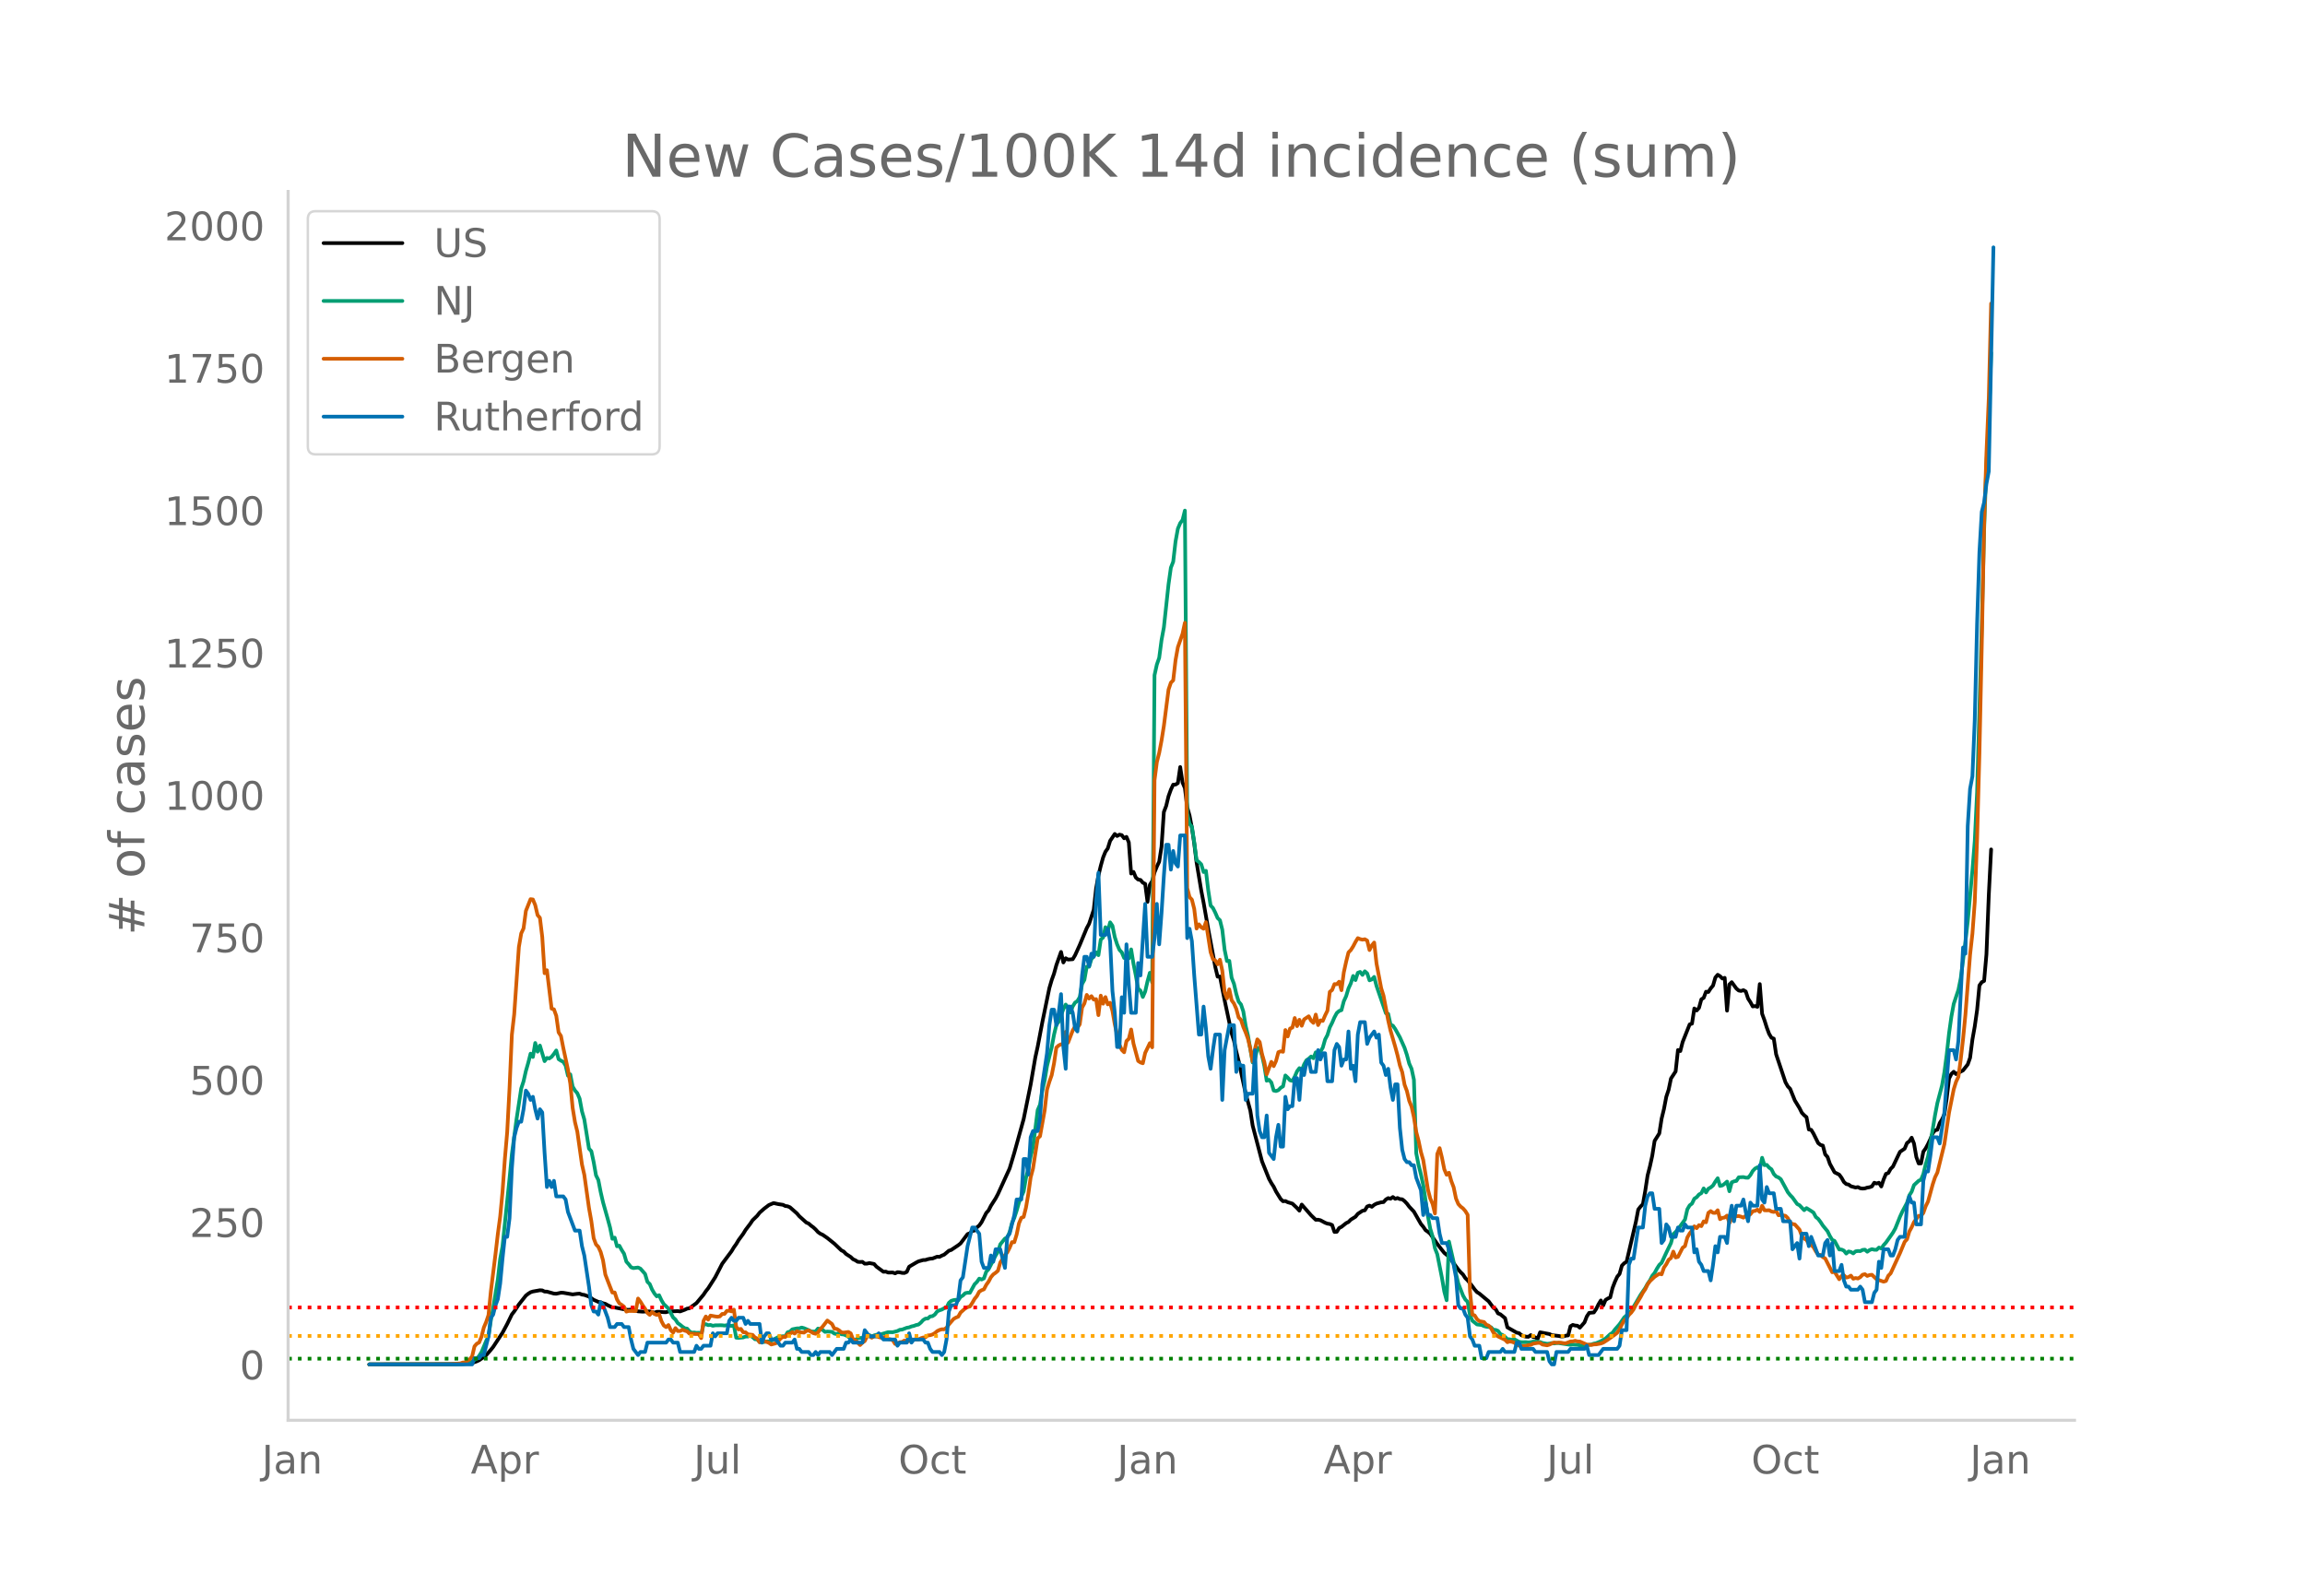 <svg height="864" viewBox="0 0 936 648" width="1248" xmlns="http://www.w3.org/2000/svg" xmlns:xlink="http://www.w3.org/1999/xlink"><defs><style>*{stroke-linecap:butt;stroke-linejoin:round}</style></defs><g id="figure_1"><path d="M0 648h936V0H0z" style="fill:#fff" id="patch_1"/><g id="axes_1"><path d="M117 576.72h725.4V77.76H117z" style="fill:none" id="patch_2"/><path clip-path="url(#p3b7520107a)" d="m149.973 554.04 35.107-.085 4.745-.225 1.897-.267 1.898-.67.949-.451 1.898-1.315.948-.716 1.898-2.183.95-1.182 3.794-5.77 1.898-3.534 1.898-3.895.949-1.203 1.897-2.846 2.847-3.596.949-.75.949-.608.949-.303 2.846-.506.949.057.949.472.949.02 2.846.798.95.065 1.897-.42.949.03 3.795.658 1.898-.25.949-.056.949.383.948.127 1.898.678 1.898 1.313 1.898.845.948.166.95.381.948.24.949.544 1.898.912.949.01 4.744.941.949.02.949-.104 2.846.723 1.898.137 1.898-.119.948.013 1.898.507.949-.346.949-.017 1.898.163.948.006.95-.29 3.795-.145.949.125 1.897-.688.95-.454.948-.15 2.846-2.08 2.847-3.408.949-1.412.949-1.195 2.846-4.458 1.898-3.651.949-1.855 3.795-5.09.95-1.583.948-1.319.949-1.6 1.898-2.587.948-1.555 1.898-2.507.949-1.418 1.898-1.847.949-1.234 1.897-1.675 1.898-1.437 1.898-.8 1.897.42 1.898.286.949.475.949.13.949.395 2.846 2.51.95 1.128 2.846 2.565.949.404.948.846.95.688.948.88.949 1.05.949.677.949.429 1.897 1.312 2.847 2.29 2.847 2.713.948.477.95.998 1.897 1.227.949.91.949.432.949.614.948.073.95-.058.948.745.949-.026.949-.216 1.898.36.948 1.073 2.847 2.098.949-.07.949.388 1.897-.022.95.34.948-.48.949.076.949.226.949.031.948-.448.95-2.098 2.846-1.678.949-.494 1.897-.532.95-.033.948-.316.949-.197.949-.078 1.898-.75.948.09.95-.525.948-.386 1.898-1.596.949-.308 2.846-1.91.95-.753 2.846-3.778.949-.351.948-.903.95-.214.948-1.25.949-.79.949-1.32 1.898-3.754.948-1.052.95-1.876 1.897-2.961.949-1.784 4.744-10.397 1.898-6.346 3.795-13.697 2.847-14.046 1.898-11.024.948-4.298 1.898-9.99 2.847-13.838.949-3.242.948-2.634.95-3.465 1.897-5.342.949 4.274.949-1.716.949.538 1.897-.143.95-1.593 1.897-4.166 2.846-6.863.95-1.755 1.897-5.706.949-8.613.949-5.262.948-3.954.95-3.39.948-2.34.95-1.334.948-3.076 1.898-2.804.948.831.95-.563.948.212.949 1.274.949-.567.949 2.234.949 12.654.948-.657.95 2.264.948.837.949.15.949 1.118.949.471.949 7.324.948-6.884.95-1.541.948-3.545.949-2.352.949-1.988.949-6.117.949-14.082.948-2.47.95-3.961.948-2.629.949-2.04.949-.026.949-.599.949-6.525.948 6.3.95 2.233.948 7.8.949 3.388.949 4.966.949 6.331.949 7.696 1.897 11.458.95 4.914 1.897 10.774 2.846 15.289.95 3.967.948-.051 1.898 9.653 2.846 13.38.95 2.987.948 4.48.949 3.823 2.847 13.129 1.897 6.987.95 6.101 3.795 14.52 1.897 4.745.95 2.361.948 1.725.949 1.464.949 1.956 1.897 3.05.95.908.948-.1.949.485 1.898.568 1.897 1.793.95 1.066.948-2.47 3.795 4.345 1.898 1.834.949-.033.949.22 1.898 1.02.948.358.95.152.948.414.949 2.804.949-.06.949-1.529.949-.474 1.897-1.513.95-.46.948-.957 1.898-1.177.949-1.178 1.897-1.246.95-.185.948-1.542.949-.368.949.48.949-.8.948-.498 1.898-.53.949-.084.949-1.063.949-.551.949.246.948-.688.95.724.948-.323.949.446.949.067.949.747.949 1.002.948 1.254 1.898 2.02 2.847 5.001.949 1.136.948 1.397.95.643.948.829 2.847 4.098 1.897 2.455.95 1.184 1.897 1.553 1.898 2.619 1.897 2.584.95 1.107.948.91.949 1.462.949.923 1.898 2.395.948 1.303.95 1.081.948.577 3.795 3.165 1.898 2.568.95.653.948 1.67.949.373 1.897 1.556.95 3.736 3.795 2.162.949.192.948.842.95.366.948.231.949.047.949-.678.949.754.949.172.948.513.95-2.585 3.795.703.949.468 2.846.314.949.19.949-.03.949-.272.949-.11.948-3.719.95-.545.948.253.949.08.949.793 1.898-2.15.948-2.433.95-1.435 1.897-.171.949-1.398.949-1.92.949-1.556.948 2.04.95-2.24.948-.596.949-.43.949-3.847.949-2.468.949-2.084.948-1.146.95-3.363.948-.975.949-.584 3.795-16.257.95-4.965.948-1.215.949-.977.949-5.425.949-6.215.949-3.703.948-4.332.95-6.01 1.897-3.012.949-6.032.949-3.895.949-4.976.948-2.848.95-4.56 1.897-2.892.949-8.69.949.424.948-3.683 2.847-7.138.949-.318.949-6.162.949.838.948-1.082.95-3.457.948-.6.95-2.497.948.117.949-1.474.949-1.124.948-3.268.95-1.124.948.573.949.94.949-.271.949 13.33.949-10.636.948-.934 1.898 2.592.949.799.949.183.949-.328.949.532.948 2.875.95 1.466.948 1.73.949-.15.949.314.949-9.244.949 12.06.948 2.586.95 3.01.948 2.558.949 1.573.949.376.949 6.36 3.795 11.336.949 1.688.949.995 1.898 4.71 1.897 3.1.95 1.909.948 1.004.949.79.949 5.01.949.124.948 1.547 1.898 3.837.949.753.949.26.949 3.57.949 1.05.948 2.772 1.898 3.46 1.898.947.949 1.276.949 1.702.948.847.95.196.948.693 1.898.521.949-.178.949.475.948.125.95-.08.948-.316.949-.149.949-.35.949-1.474.949.314.948-.319.95 1.521.948-2.863.949-2.253.949-.333.949-1.695.948-.955 1.898-3.995.95-1.964 1.897-1.298.949-2.285.948-.69.95-1.468.948 2.378.949 5.484.949 2.587.949-.024.949-4.77.948-1.325.95-1.761.948-2.005.949-2.367.949-1.203.949-.226.949-2.716.948-1.496.95-2.054.948-6.528.949-8 .949-1.879.949-.874.949.946 2.846-1.512 1.898-2.423.949-2.67.949-7.43.948-5.316.95-6.669.948-9.972.949-1.34.949-.494.949-10.806.949-23.995.948-18.595h0" style="fill:none;stroke:#000;stroke-linecap:round;stroke-width:1.5" id="line2d_1"/><path clip-path="url(#p3b7520107a)" d="m149.973 554.04 36.056-.076 2.847-.18 1.898-.442.948-.411.95-.8.948-.413.949-1.146.949-1.5 1.898-4.562.948-1.872.95-6.426.948-5.02 1.898-11.75.949-8.259.948-5.124 2.847-27.524.949-9.865 1.898-14.21 1.897-12.47.95-2.906.948-4.197.949-3.291.949-3.741.949 1.343.948-5.676.95 3.523.948-2.479 1.898 6.33.949-1.302.949.208.948-.664.95-1.19.948-1.39.949 3.525.949.615.949.479.949 1.52.948 4.093.95-.526.948 4.945.949 1.593.949 1.11.949 2.223.949 5.155.948 3.273 1.898 11.873.949 1.01.949 4.416.949 5.385.949 1.919.948 4.868.95 4.143 1.897 6.72.949 3.497.949 4.64.949-.469.948 3.515.95-.232.948 1.75.949 1.49.949 3.243.949 1.034.949 1.237.948.328 1.898-.234.949.447 1.898 2.156.949 3.208.948.903.95 2.247.948 1.591.949 1.149.949-.448.949 2.028.949 1.575 1.897 1.789 1.898 3.64.949.84.949 1.462.949.653.948.792.95.64.948.151.949 1.086.949.57.949-.096.948.156.95-.052.948 1.02.95-4.394.948-.105.949.396.949-.086.948.344.95-.188 1.897-.026.949.008.949.123.949-.16 1.897.303.95-.245.948 5.017.949.079 1.898-.188.948-.349.95.005.948-.336.949.54.949.874.949.073.949 1.042.948.075.95-.068.948-.216.949-.028.949-.26 2.846-1.493.95-.234.948-.094.949.05.949-1.667.949-.276.949-.916 1.897-.383h.95l.948-.343.949.255 1.898.796.948.498.95.101.948-.06.949-1.176 1.898.549.949.802.948-.125 1.898.107.949.713.949.182.949-.419.949.51.948.086.95.37.948.555.949.908.949.552.949-.185.949-.723 1.897-.094.95.029.948-.724.949-.414.949.53.949-.423.948-.28.95.066 1.897-.547 1.898-.562 1.897.023 1.898-.49.949-.497.949-.098 1.897-.724.95-.157.948-.387.949-.206.949-.365.949-.192.949-.784.948-1.044.95-.586.948-.052.949-.828.949-.117.949-.659.949-1.265.948-.45.95-.31.948-.53.949-.262.949-1.911.949-.826.949-.296.948-.138.95.234.948-1.385.949-.602.949-.93.949-.181.949.033 1.897-3.463.95-.934.948-1.357.949.354.949-.468.949-2.721.948-.984 1.898-3.661.949-1.904.949-1.507.949-3.036 1.897-2.335.95-.459.948-2.176.949-3.68.949-2.082.949-2.906.949-3.367 1.897-4.494.95-5.546.948-3.632.949-5.056.949-3.7 1.897-15.062.95-2.216.948-5.733.949-4.195.949-5.78 1.898-7.634.948-5.09.95-3.966.948-1.296 1.898-5.143.949-1.817.949 1.434.948 1.82.95-2.528.948-1.51.949-.648.949-1.591.949-5.304.948-1.705.95-5.369.948.047.95-3.127.948-1.052.949-1.685.949 1.159.948-6.348.95-.82.948-4.187.95 1.667.948-3.64.949 1.4.949 4.601.948 2.95.95 2.226.948 1.021.949 2.273.949-.9.949 1.082.949-3.671.948 5.835.95 4.775.948 5.348.949.805.949 2.56.949-2.19.949-4.18.948-3.436.95 3.918.948-124.772.949-4.324.949-2.716.949-7.225.949-5.106 1.897-17.544.95-6.751.948-2.419.949-8.228.949-5.197.949-2.25.948-1.27.95-3.817.948 122.996.949 4.262.949 1.076.949 6.33.949 7.344.948.685.95.974.948 3.109.949-.495.949 7.988.949 6.108.949.987.948 1.888.95 2.208.948.88.949 3.845.949 8.145.949 4.58.949-.073.948 6.868.95 2.448.948 4.119.949 3.122.949 1.145.949 2.838.949 5.87.948 3.949 1.898 10.91.949-1.258.949-4.682.949.034.949 3.078.948 4.249.95 5.991.948-.372.949 1.09.949 3.26.949.211.949-.356.948-.984.95-.578.948-4.419.949.896.949 1.088.949.216.948-1.697.95-2.198.948-1.273.95 1.034.948-2.52.949-1.711.949-.623.948-.903.95.698.948-2.396.949.833.949-1.114.949-1.617.949-3.33.948-1.807.95-3.09.948-1.87.949-2.198.949-1.762.949-.836.949-.339.948-3.6.95-2.08.948-3.112.949-2.08.949-3.01.949 1.676.949-2.957.948-.357.95 1.208.948-1.466.949.833.949 2.84.949-.377.949-1.01.948 3.66 3.796 11.064.949.273.949 4.4.948.386.95 1.362 1.897 3.385 1.898 4.267.949 2.87.948 3.538.95 2.124.948 4.408.949 29.893.949 4.765.949 3.78.949 4.36 1.897 12.645.95 5.08.948 3.125.949 4.777.949 2.464 1.897 9.592.95 5.553.948 3.528.949-23.842 1.898 8.3.949 4.73.948 3.993 1.898 4.874.949 1.654.949.934.949 5.43.949 2.217 1.897 1.529 1.898.229.949.448.949.237 1.897.237.95 1.018.948.06.949.393.949 1.268.949.445.948.729.95.935.948.052.949.24.949-.277 1.898 1.055.948.135 1.898-.005.949.102.949-.089.949-.237.949-.026 1.897.182.95.39 1.897.345.949-.094.949-.219.948.182.95-.195.948.031 4.744.716.95-.114 1.897.13 1.898.344.949-.04 2.846-.473.949-.347.949-.177 1.898-.807 1.897-1.072 1.898-1.758.949-.588.949-1.313 1.897-2.163 1.898-2.763 1.898-1.612.949-1.122 1.897-3.16 1.898-3.276 1.898-2.776.949-1.705.949-1.383.948-1.874.95-1.138.948-1.765.949-1.492.949-.886 1.898-4.095 1.897-3.91.95-3.6.948-.9.949-1.11 2.846-3.933.95-4.15.948-1.612.949-.732.949-1.987.949-.593.948-1.112.95-.52.948-1.948.95 1.64.948-1.5.949-.531.949-.8.948-1.577.95-1.354.948 3.137.949-.234.949-.687.949-.852.949 3.914.948-3.607.95-.406.948-.187.949-1.458 1.898-.089.949.235.948.02.95-1.083.948-1.663.949-.977.949-.508.949.854.949-4.715.948 2.987.95-.11.948 1.115.949.677.949 1.918.949 1.006.949.39.948.724 1.898 3.468.949 1.791.949 1.185.949.982 1.897 2.645.95.487 1.897 2.013.949-.841 1.898 1.174.948.653.95 1.794.948.755.949 1.258.949 1.453 1.898 2.314.948 1.943.95 1.554.948.425 1.898 3.473.949.029.949.44.948 1.19.95-.852.948.2.949.579.949-.831.949-.14.949.06.948-.5.95-.094.948.835.949-.684.949-.362.949.237.949.023.948-.909.95.37.948-1.34.949-1.063 1.898-2.674.948-1.364.95-1.693 1.897-4.746.949-2.073 1.898-3.56.948-3.061.95-1.484.948-2.677 1.898-1.757.949-.438.949-2.288.948-3.937.95-3.229 1.897-10.969.949-5.767.949-4.932 1.897-7.175.95-5.338.948-7.202.949-8.641.949-6.786.949-5.137 1.897-5.686.95-4.69 1.897-14.828.949-8.41 1.898-20.712.948-11.831.95-19.913 1.897-67.652.949-38.756.949-26.862.949-16.802.948-28.216h0" style="fill:none;stroke:#009e73;stroke-linecap:round;stroke-width:1.5" id="line2d_2"/><path clip-path="url(#p3b7520107a)" d="m149.973 554.04 32.26-.1 2.847-.173 1.898-.149.949-.347.949-.025.949-.72.949-.57.948-1.19.95-4.044.948-1.092.949-.496.949-2.332.949-3.746.948-2.233.95-2.828.948-9.55 1.898-15.233.949-8.187.949-7.045.948-10.022.95-13.298.948-10.94.95-17.911.948-21.682.949-8.237 1.897-27.338.95-5.532.948-2.034.949-7.095 1.898-4.764.949.125.948 2.307.95 4.043.948 1.092.949 7.765.949 14.736.949-1.216 1.897 15.604.95.273.948 2.63.949 6.723.949 1.463.949 4.838 1.897 8.832.95 5.631.948 9.849.949 5.805.949 3.87 1.898 13.396.948 4.143 1.898 13.496.949 5.309.949 6.946.949 2.53.949.993.948 2.083.95 3.374.948 5.805 1.898 4.912.949 2.382.949-.025.948 2.853.95 1.588.948.595.949.744.949 1.985.949-.273 2.846.05.95-5.086.948 1.24.949 1.563.949 1.34.949 1.687.948.794.95-1.166.948.818.949.373.949-.348.949 2.878.949 1.761.948.67.95-.843.948 2.059.949 1.017.949-1.836.949 1.19h.949l.948-.545.95.397.948.273.949.918h.949l.949.149 1.897.05.95 1.637.948-6.971.949-1.811.949 1.265.949-1.638 1.897.348.95.124.948-.149.949-.992.949-.025.949-1.216.948-.074.95.273.948-.695.949 7.02.949 1.018.949-.223.949 1.364.948.025.95.794 1.897.248.949 1.042.949.421.949 1.539.948-.596.95.075 1.897.744.949.67 1.898-.497.948-.843.95-1.116.948-.645.949.05.949-1.092.949-.224.949-.645.948.571.95-.968.948.397 1.898.199.949-.67.949-.223 1.897 1.116.95.248.948-.496.949-1.439.949-.992 1.897-2.456 1.898 1.414.949 1.885.949.1.949.57.949.819.948.124 1.898-.273.949.57.949 2.432.949.397 1.897 1.91.95-.968.948-.645.949-1.96.949-.173.949.769.949-.57.948-.05.95.372.948.248.949-.1.949-.272.949.893.948.149.95.347.948 1.513.95-.124.948-.595.949-.1.949-.57.948.248.95-.025.948-.645.949.1.949-.15.949.1.949-.546.948-.297.95-.1.948-.744.949-.1.949-.297.949-.546.949-.818.948-.472.95-.273.948.025.949-.62.949-1.364 1.898-2.208.948-.57.95-.373.948-1.687 1.898-1.687.949-.496.949-.273.948-1.414.95-1.662.948-1.166.949-1.786.949-.57.949-.373.949-1.81.948-1.316.95-1.81.948-1.117.949-.67.949-.819.949-3.324 1.897-3.026.95-1.092.948-1.86.949-2.308.949.025.949-3.1.949-4.54.948-2.258.95-.372.948-3.82.949-5.508.949-6.723.949-3.548 1.897-12.304.95-.869 1.897-10.543.949-8.36.949-3.176.949-2.704.948-4.813.95-6.4.948-.868.949-.447.949-.198.949-4.863.949 4.391 1.897-4.961.95-1.613.948.57.949-1.438.949-6.797.948-1.712.95-3.448.948 1.488.95-.968.948 1.39.949-.199.949 6.5.948-7.914.95 3.275.948-2.68.95 2.953.948-.645.949 3.3.949 5.482 1.897 8.31.95 2.06.948.942.949-4.564.949-.894.949-3.795.948 5.73 1.898 7.046.949.62.949.323.949-4.193 1.897-3.97.95 1.688.948-108.46.949-7.344.949-3.746.949-4.986.949-5.954 1.897-14.76.95-2.829.948-.943.949-8.211.949-5.26 1.897-5.432.95-4.466.948 107.716.949 3.697.949 1.017.949 3.77.949 7.964.948-1.712.95 1.216.948.57.949-2.679 1.898 12.181.949 2.828.948.546.95 1.563.948-1.86.949 4.49.949 8.707.949 2.506.949-3.672.948 4.44.95 1.315.948 2.184.949 3.497.949.943.949 2.903.949 2.208.948 2.604.95 4.02.948 5.184.949-5.135.949-3.845.949 1.066.949 4.912.948 3.25.95 4.987 1.897-5.086.949 1.737.949-2.084.949-3.573.948-.372.95.199.948-8.832.949 2.605.949-3.2.949-.397.948-3.895.95 3.3.948-2.58.95 2.43.948-2.58 1.898-1.265.948 1.786.95.894.948-3.374.949 4.267.949-1.91.949.223.949-2.233.948-1.935.95-7.64.948-.745.949-2.406.949.05.949-1.018.949 3.448.948-7.219.95-4.341.948-3.771.949-.968.949-1.488.949-1.811.949-1.538.948.397.95.223.948-.174.949.546.949 3.845.949-1.885.949-1.166.948 8.51 1.898 10.022.949 3.051 1.898 10.047.949 4.168 1.897 6.5.95 3.547.948 4.069.949 2.729.949 5.085.949 2.555.948 3.995.95 2.381.948 4.267.949 6.004.949 3.597.949 4.54.949 3.299 1.897 11.933.95 3.646.948 2.184.949 3.894.949-24.138.949-2.406.948 3.87.95 4.738.948 2.208.949-.819.949 3.374.949 2.506.949 4.565.948 2.257.95 1.042.948.72.949 1.091.949 1.538.949 31.11.949 9.377.948.372.95 1.513.948.794 1.898.372.949 1.116.948.323.95 1.042.948 1.761.95.918.948.67 2.846 1.364.95.993.948-.323.949.174.949.347.949.72.949.471.948.198 1.898-.099.949-.322.949-.075.949-.52 1.897-.298h.95l.948.67 1.898.322.949-.298 1.897-.868.95.174.948-.124.949.05.949.198.949.05 1.897-.745.95-.025.948-.248.949.273.949.025 2.846 1.24 1.898.15.949-.224.949-.025 1.898-.347.948-.348 1.898-1.215 2.847-2.034.949-.77.948-1.438.95-1.935.948-1.613.949-.819.949-1.438.949-.943.949-1.315.948-1.885 1.898-3.126.949-1.786.949-1.365.949-2.01.949-1.264 1.897-1.787 1.898-1.24.949.248.949-2.754.949-1.34.948-1.81.95-.72.948-2.604.949 2.381.949-.248 1.897-3.721.95-.645.948-3.498.95-1.662.948-1.216.949-1.662.949.744.948-1.215.95.397.948-1.935.95.372.948-3.82.949-.72.949.694.948.025.95-1.066.948 3.622.949-.521.949-.174.949-.744.949 3.051.948-1.96.95-.546.948-.322.949-.05.949.248.949.397.949-.769.948-.074.95-.546.948-1.216.949-.148.949-.497.949.918.949-2.505.948 1.836.95.05.948-.075.949.52.949.2.949-.423.949 1.737.948-.074 1.898.322.949.918.949 1.86.949.546.949.174 1.897 2.109.95 2.58.948 1.066.949.521.949 1.737.949.298.948.942.95 1.712.948 1.315.949.124.949.868.949.546 2.846 5.607.95-.199 1.897 3.027.949-1.315.949-.298.948.943.95-.223.948-.57.949 1.264.949-.297.949.198.949-.546.948-.992.95-.223.948.72.949-.373.949-.1 1.898 1.837 2.846.967.949-.298.949-2.108.949-.968 2.846-6.177.95-2.06 1.897-4.564.949-1.042.948-3.15.95-1.737.948-2.109 1.898-2.53.949.05.949-1.24.948-2.705.95-1.91 1.897-6.946.949-2.878.949-1.935 2.846-11.56 1.898-12.801 1.898-9.452.949-3.076.948-1.985.95-7.12.948-8.286.949-9.799 1.898-24.46.949-8.51.948-12.875.95-25.726.948-34.855.949-43.662.949-48.872.949-29.124.949-22.327.948-38.403h0" style="fill:none;stroke:#d55e00;stroke-linecap:round;stroke-width:1.5" id="line2d_3"/><path clip-path="url(#p3b7520107a)" d="M149.973 554.04h41.75l.948-2.527h1.898l.949-1.264h.949l1.897-7.58.95-7.582.948-1.263.949-3.79.949-2.528.949-6.317.948-10.108.95-8.845h.948l.95-7.581.948-20.216.949-12.635.949-3.79.948-2.528h.95l.948-5.054.949-7.58.949 1.263.949 2.527.949-1.264.948 5.054.95 3.79.948-3.79.949 1.264.949 16.425.949 13.899.949-2.527.948 2.527.95-2.527.948 6.317h2.847l.949 1.264.948 5.054 2.847 7.581h1.898l.949 6.318.948 3.79 1.898 12.635.949 7.581.949 2.527h.949l.949 1.264.948-5.054.95 1.263 1.897 5.054.949 3.79h1.898l.948-1.263h1.898l.949 1.264h1.898l.949 5.054.948 3.79 1.898 2.527.949-1.263h1.898l.949-3.79h7.59l.95-1.264h.948l.949 1.263h1.898l.949 3.791h5.693l.948-2.527.95 1.263h.948l.95-1.263h2.846l.948-5.054.95 1.263.948-1.263h3.796l.948-5.054.95-1.264.948 1.264h.949l.949-1.264h1.898l.948 2.527.95-1.263.948 1.263h3.796l.948 7.581.95-2.527.948-1.263h.949l.949 2.527h1.898l1.897 2.527h.95l.948-1.264h2.847l.948-1.263.95 3.79h.948l.949 1.264h2.847l.948 1.263h.95l.948-1.263.949 1.263.949-1.263h3.795l.95 1.263 1.897-2.527h2.846l.95-2.527h.948l.949-1.263.949 1.263h3.795l.95-5.054 1.897 2.527h2.846l.95-1.263 1.897 2.527h4.744l.95 2.527.948-1.264h2.846l.95-3.79.948 3.79.949-1.263h3.795l.95 1.263h.948l.949 2.527.949 1.264h2.846l.95 1.263.948-1.263.949-5.054.949-11.372.949-2.527h1.897l.95-2.527.948-7.58.949-1.264 1.898-12.635 1.897-7.581h.95l1.897 2.527.949 11.371.949 2.527h1.897l.95-5.054.948 2.527.949-5.054h1.898l1.897 7.581.95-12.635.948-1.263 1.898-7.581.949-6.318h1.897l.95-16.426h.948l.949 6.318.949-15.162.949-2.527h1.897l.95-5.054.948-13.899 1.898-12.635.949-11.372.949-6.317h.948l.95 6.317.948-5.054.949-7.58.949 21.479.949 8.845.949-25.27h.948l.95 2.526.948 6.318.949 1.263.949-10.108.949-12.635.948-7.58h.95l.948 3.79.95-5.054.948 1.263.949-22.743.949-11.372.948 25.27h1.898l.95-2.526.948 5.054.949 20.216.949 8.844.948 13.899h.95l.948-20.216.949 6.317.949-27.797.949 16.426.949 11.371h1.897l.95-20.216.948 5.054 1.898-29.06.949 21.48h1.897l.95-7.582.948-13.898.949 16.425.949-12.635.949-15.162.948-12.635h.95l.948 10.108.949-7.581.949 5.054.949 1.263.949-12.635h1.897l.95 41.696.948-3.79.949 5.054.949 13.898 1.897 24.007h.95l.948-11.372.949 8.845.949 11.372.949 5.054.949-7.581.948-6.318h1.898l.949 26.534.949-20.216 1.898-10.109h1.897l.95 18.953.948-3.79.949 1.263h.949l.949 13.899.948-2.527h1.898l.949-17.69.949 26.534.949 6.318.949 2.527h.948l.95-8.845.948 15.162 1.898 2.527.949-8.844.949-5.054.948 8.844h.95l.948-20.216.949 5.054.949-1.263h.949l.948-11.372h.95l.948 8.845.95-12.635.948 2.527.949-5.054.949-1.264.948 5.054h1.898l.949-8.844.949 3.79.949-2.527h.949l.948 11.372h1.898l.949-12.635.949-2.528.949 1.264.949 7.581.948-2.527h.95l.948-11.372.949 15.163.949-1.264.949 6.318.949-18.953.948-5.054h1.898l.949 8.844.949-2.527 1.898-2.527h0l.948 2.527.95-1.263.948 11.372.949 1.263.949 3.79.949-2.526.949 7.58.948 5.055.95-6.318h.948l.949 17.69.949 8.844.949 3.79.949 1.264h.948l.95 1.263h.948l.949 5.054 1.898 5.054.949 10.109.948-5.055.95 5.055h.948l.949 1.263h1.898l.949 6.318.948 3.79h1.898l.949 2.527.949 3.79.949 2.528.949 5.054.948 11.371.95 1.264h.948l.949 2.527.949 1.263.949 7.581.949 1.264.948 2.527h1.898l.949 5.054h1.898l.948-2.527h4.745l.949-1.264.948 1.264h3.796l.949-3.79h.949l.948 2.526h4.745l.949 1.264h4.744l.949 3.79.949 1.264h.948l.95-5.054h4.744l.948-1.264h5.694l.948-1.263.95 3.79h3.795l1.897-2.527h5.694l.948-1.263.95-6.318h1.897l.949-26.533.949-2.527h.949l1.897-12.635h1.898l.949-8.845.949-3.79.949-1.264h.948l.95 6.318h1.897l.949 13.898.949-1.263.949-6.318.948 1.264.95 3.79h1.897l.949-3.79.949 1.263h.948l.95-2.527.948 1.264h1.898l.949 10.108.949-1.264.948 5.054.95 1.264.948 2.527h1.898l.949 3.79.949-6.317.948-7.581.95 2.527.948-6.318h1.898l.949 2.527.949-10.108.948-5.054.95 6.318.948-6.318h1.898l.949-2.527.949 5.054.948 3.79.95-7.58.948 1.263h1.898l.949-16.426.949 13.899.948 1.263.95-6.317.948 2.527h1.898l.949 6.318h1.897l.95 5.054h2.846l.949 11.371 1.897-2.527.95 6.318.948-10.108h1.898l.949 5.054.949-3.79 2.846 7.58h1.898l.949-5.054.949-1.263.948 6.317.95-5.054.948 11.372h1.898l.949-2.527.949 6.317.948 2.527h.95l.948 1.264h2.847l.949-1.264.948 1.264.95 5.054h2.846l.949-3.79.949-1.264.948-11.372.95 2.527.948-7.58h1.898l.949 2.526h.948l.95-2.527.948-3.79.95-1.264h1.897l.949-12.635.948-3.79.95 2.526h.948l.949 8.845h1.898l.949-17.69.948-3.79h.95l.948-6.317.949-7.581h1.898l.949 2.527 1.897-12.635 1.898-25.27h1.898l.949 3.79.948-7.581 1.898-37.905.949 2.527.949-51.804.949-15.162.949-5.054.948-22.744.95-39.168.948-29.061.949-16.426.949-3.79.949-7.581.949-5.054 1.897-90.973h0" style="fill:none;stroke:#0072b2;stroke-linecap:round;stroke-width:1.5" id="line2d_4"/><path clip-path="url(#p3b7520107a)" d="M117 551.727h725.4" style="fill:none;stroke:green;stroke-dasharray:1.5,2.475;stroke-dashoffset:0;stroke-width:1.5" id="line2d_5"/><path clip-path="url(#p3b7520107a)" d="M117 542.477h725.4" style="fill:none;stroke:orange;stroke-dasharray:1.5,2.475;stroke-dashoffset:0;stroke-width:1.5" id="line2d_6"/><path clip-path="url(#p3b7520107a)" d="M117 530.914h725.4" style="fill:none;stroke:red;stroke-dasharray:1.5,2.475;stroke-dashoffset:0;stroke-width:1.5" id="line2d_7"/><path d="M117 576.72V77.76" style="fill:none;stroke:#d3d3d3;stroke-linecap:square;stroke-linejoin:miter;stroke-width:1.25" id="patch_3"/><path d="M117 576.72h725.4" style="fill:none;stroke:#d3d3d3;stroke-linecap:square;stroke-linejoin:miter;stroke-width:1.25" id="patch_4"/><g id="matplotlib.axis_1"><g id="xtick_1"><g style="fill:#696969" transform="matrix(.16 0 0 -.16 106.328 598.378)" id="text_1"><defs><path d="M9.813 72.906h9.859V5.078q0-13.187-5-19.14-5-5.954-16.094-5.954h-3.75v8.297h3.078q6.531 0 9.219 3.672Q9.813-4.39 9.813 5.078z" id="DejaVuSans-74"/><path d="M34.281 27.484q-10.89 0-15.093-2.484-4.204-2.484-4.204-8.5 0-4.781 3.157-7.594 3.156-2.797 8.562-2.797 7.485 0 12 5.297 4.516 5.297 4.516 14.078v2zm17.922 3.72V0H43.22v8.297Q40.14 3.328 35.547.953q-4.594-2.375-11.234-2.375-8.391 0-13.36 4.719Q6 8.016 6 15.922q0 9.219 6.172 13.906 6.187 4.688 18.437 4.688h12.61v.89q0 6.203-4.078 9.594-4.078 3.39-11.453 3.39-4.688 0-9.141-1.124-4.438-1.125-8.531-3.375v8.312q4.921 1.906 9.562 2.844 4.64.953 9.031.953 11.875 0 17.735-6.156 5.86-6.14 5.86-18.64z" id="DejaVuSans-97"/><path d="M54.89 33.016V0h-8.984v32.719q0 7.765-3.031 11.61-3.031 3.858-9.078 3.858-7.281 0-11.484-4.64-4.204-4.625-4.204-12.64V0H9.08v54.688h9.03v-8.5q3.235 4.937 7.594 7.374Q30.078 56 35.797 56q9.422 0 14.25-5.828 4.844-5.828 4.844-17.156z" id="DejaVuSans-110"/></defs><use xlink:href="#DejaVuSans-74"/><use x="29.492" xlink:href="#DejaVuSans-97"/><use x="90.771" xlink:href="#DejaVuSans-110"/></g></g><g id="xtick_2"><g style="fill:#696969" transform="matrix(.16 0 0 -.16 191.166 598.378)" id="text_2"><defs><path d="M34.188 63.188 20.797 26.906h26.812zm-5.579 9.718h11.188L67.578 0h-10.25l-6.64 18.703h-32.86L11.188 0H.78z" id="DejaVuSans-65"/><path d="M18.11 8.203v-29H9.077v75.484h9.031v-8.296q2.844 4.875 7.157 7.234Q29.594 56 35.594 56q9.968 0 16.187-7.906 6.235-7.907 6.235-20.797T51.78 6.484q-6.218-7.906-16.187-7.906-6 0-10.328 2.375-4.313 2.375-7.157 7.25zm30.578 19.094q0 9.906-4.079 15.547-4.078 5.64-11.203 5.64-7.14 0-11.218-5.64-4.079-5.64-4.079-15.547 0-9.906 4.078-15.547 4.079-5.64 11.22-5.64 7.124 0 11.202 5.64t4.078 15.547z" id="DejaVuSans-112"/><path d="M41.11 46.297q-1.516.875-3.297 1.281Q36.03 48 33.89 48q-7.625 0-11.703-4.953-4.079-4.953-4.079-14.234V0H9.08v54.688h9.03v-8.5q2.844 4.984 7.375 7.39Q30.031 56 36.531 56q.922 0 2.047-.125 1.125-.11 2.484-.36z" id="DejaVuSans-114"/></defs><use xlink:href="#DejaVuSans-65"/><use x="68.408" xlink:href="#DejaVuSans-112"/><use x="131.885" xlink:href="#DejaVuSans-114"/></g></g><g id="xtick_3"><g style="fill:#696969" transform="matrix(.16 0 0 -.16 281.7 598.378)" id="text_3"><defs><path d="M8.5 21.578v33.11h8.984V21.922q0-7.766 3.016-11.656 3.031-3.875 9.094-3.875 7.265 0 11.484 4.64 4.234 4.64 4.234 12.656v31h8.985V0h-8.984v8.406Q42.047 3.422 37.718 1q-4.313-2.422-10.032-2.422-9.421 0-14.312 5.86Q8.5 10.296 8.5 21.578zM31.11 56z" id="DejaVuSans-117"/><path d="M9.422 75.984h8.984V0H9.422z" id="DejaVuSans-108"/></defs><use xlink:href="#DejaVuSans-74"/><use x="29.492" xlink:href="#DejaVuSans-117"/><use x="92.871" xlink:href="#DejaVuSans-108"/></g></g><g id="xtick_4"><g style="fill:#696969" transform="matrix(.16 0 0 -.16 364.814 598.378)" id="text_4"><defs><path d="M39.406 66.219q-10.75 0-17.078-8.016-6.312-8-6.312-21.828 0-13.766 6.312-21.781 6.328-8 17.078-8 10.735 0 17.016 8 6.281 8.015 6.281 21.781 0 13.828-6.281 21.828-6.281 8.016-17.016 8.016zm0 8q15.328 0 24.5-10.281 9.188-10.282 9.188-27.563 0-17.234-9.188-27.516-9.172-10.28-24.5-10.28-15.375 0-24.593 10.25-9.204 10.265-9.204 27.546t9.204 27.563q9.218 10.28 24.593 10.28z" id="DejaVuSans-79"/><path d="M48.781 52.594v-8.407q-3.812 2.11-7.64 3.157-3.828 1.047-7.735 1.047-8.75 0-13.593-5.547-4.829-5.532-4.829-15.547 0-10.016 4.829-15.563 4.843-5.53 13.593-5.53 3.907 0 7.735 1.046 3.828 1.047 7.64 3.156V2.094Q45.016.344 40.984-.531q-4.015-.89-8.562-.89-12.36 0-19.64 7.765-7.266 7.765-7.266 20.953 0 13.375 7.343 21.031Q20.22 56 33.016 56q4.14 0 8.093-.86 3.953-.843 7.672-2.546z" id="DejaVuSans-99"/><path d="M18.313 70.219V54.688h18.5v-6.985h-18.5V18.016q0-6.688 1.828-8.594 1.828-1.906 7.453-1.906h9.218V0h-9.218q-10.407 0-14.36 3.875-3.953 3.89-3.953 14.14v29.688H2.687v6.984h6.594V70.22z" id="DejaVuSans-116"/></defs><use xlink:href="#DejaVuSans-79"/><use x="78.711" xlink:href="#DejaVuSans-99"/><use x="133.691" xlink:href="#DejaVuSans-116"/></g></g><g id="xtick_5"><g style="fill:#696969" transform="matrix(.16 0 0 -.16 453.61 598.378)" id="text_5"><use xlink:href="#DejaVuSans-74"/><use x="29.492" xlink:href="#DejaVuSans-97"/><use x="90.771" xlink:href="#DejaVuSans-110"/></g></g><g id="xtick_6"><g style="fill:#696969" transform="matrix(.16 0 0 -.16 537.499 598.378)" id="text_6"><use xlink:href="#DejaVuSans-65"/><use x="68.408" xlink:href="#DejaVuSans-112"/><use x="131.885" xlink:href="#DejaVuSans-114"/></g></g><g id="xtick_7"><g style="fill:#696969" transform="matrix(.16 0 0 -.16 628.032 598.378)" id="text_7"><use xlink:href="#DejaVuSans-74"/><use x="29.492" xlink:href="#DejaVuSans-117"/><use x="92.871" xlink:href="#DejaVuSans-108"/></g></g><g id="xtick_8"><g style="fill:#696969" transform="matrix(.16 0 0 -.16 711.147 598.378)" id="text_8"><use xlink:href="#DejaVuSans-79"/><use x="78.711" xlink:href="#DejaVuSans-99"/><use x="133.691" xlink:href="#DejaVuSans-116"/></g></g><g id="xtick_9"><g style="fill:#696969" transform="matrix(.16 0 0 -.16 799.941 598.378)" id="text_9"><use xlink:href="#DejaVuSans-74"/><use x="29.492" xlink:href="#DejaVuSans-97"/><use x="90.771" xlink:href="#DejaVuSans-110"/></g></g></g><g id="matplotlib.axis_2"><g id="ytick_1"><g style="fill:#696969" transform="matrix(.16 0 0 -.16 97.32 560.119)" id="text_10"><defs><path d="M31.781 66.406q-7.61 0-11.453-7.5Q16.5 51.422 16.5 36.375q0-14.984 3.828-22.484 3.844-7.5 11.453-7.5 7.672 0 11.5 7.5 3.844 7.5 3.844 22.484 0 15.047-3.844 22.531-3.828 7.5-11.5 7.5zm0 7.813q12.266 0 18.735-9.703 6.468-9.688 6.468-28.141 0-18.406-6.468-28.11-6.47-9.687-18.735-9.687-12.25 0-18.718 9.688-6.47 9.703-6.47 28.109 0 18.453 6.47 28.14Q19.53 74.22 31.78 74.22z" id="DejaVuSans-48"/></defs><use xlink:href="#DejaVuSans-48"/></g></g><g id="ytick_2"><g style="fill:#696969" transform="matrix(.16 0 0 -.16 76.96 502.304)" id="text_11"><defs><path d="M19.188 8.297h34.421V0H7.33v8.297q5.609 5.812 15.296 15.594 9.703 9.797 12.188 12.64 4.734 5.313 6.609 9 1.89 3.688 1.89 7.25 0 5.813-4.078 9.469-4.078 3.672-10.625 3.672-4.64 0-9.797-1.61-5.14-1.609-11-4.89v9.969Q13.767 71.78 18.938 73q5.188 1.219 9.485 1.219 11.328 0 18.062-5.672 6.735-5.656 6.735-15.125 0-4.5-1.688-8.531-1.672-4.016-6.125-9.485-1.218-1.422-7.765-8.187-6.532-6.766-18.453-18.922z" id="DejaVuSans-50"/><path d="M10.797 72.906h38.719v-8.312H19.828v-17.86q2.14.735 4.281 1.094 2.157.36 4.313.36 12.203 0 19.328-6.688 7.14-6.688 7.14-18.11 0-11.765-7.328-18.296-7.328-6.516-20.656-6.516-4.593 0-9.36.781-4.75.782-9.827 2.344v9.922q4.39-2.39 9.078-3.563 4.687-1.171 9.906-1.171 8.453 0 13.375 4.437 4.938 4.438 4.938 12.063 0 7.609-4.938 12.047-4.922 4.453-13.375 4.453-3.953 0-7.89-.875-3.922-.875-8.016-2.735z" id="DejaVuSans-53"/></defs><use xlink:href="#DejaVuSans-50"/><use x="63.623" xlink:href="#DejaVuSans-53"/><use x="127.246" xlink:href="#DejaVuSans-48"/></g></g><g id="ytick_3"><g style="fill:#696969" transform="matrix(.16 0 0 -.16 76.96 444.489)" id="text_12"><use xlink:href="#DejaVuSans-53"/><use x="63.623" xlink:href="#DejaVuSans-48"/><use x="127.246" xlink:href="#DejaVuSans-48"/></g></g><g id="ytick_4"><g style="fill:#696969" transform="matrix(.16 0 0 -.16 76.96 386.674)" id="text_13"><defs><path d="M8.203 72.906h46.875v-4.203L28.61 0H18.312L43.22 64.594H8.203z" id="DejaVuSans-55"/></defs><use xlink:href="#DejaVuSans-55"/><use x="63.623" xlink:href="#DejaVuSans-53"/><use x="127.246" xlink:href="#DejaVuSans-48"/></g></g><g id="ytick_5"><g style="fill:#696969" transform="matrix(.16 0 0 -.16 66.78 328.859)" id="text_14"><defs><path d="M12.406 8.297h16.11v55.625l-17.532-3.516v8.985l17.438 3.515h9.86V8.296H54.39V0H12.406z" id="DejaVuSans-49"/></defs><use xlink:href="#DejaVuSans-49"/><use x="63.623" xlink:href="#DejaVuSans-48"/><use x="127.246" xlink:href="#DejaVuSans-48"/><use x="190.869" xlink:href="#DejaVuSans-48"/></g></g><g id="ytick_6"><g style="fill:#696969" transform="matrix(.16 0 0 -.16 66.78 271.044)" id="text_15"><use xlink:href="#DejaVuSans-49"/><use x="63.623" xlink:href="#DejaVuSans-50"/><use x="127.246" xlink:href="#DejaVuSans-53"/><use x="190.869" xlink:href="#DejaVuSans-48"/></g></g><g id="ytick_7"><g style="fill:#696969" transform="matrix(.16 0 0 -.16 66.78 213.228)" id="text_16"><use xlink:href="#DejaVuSans-49"/><use x="63.623" xlink:href="#DejaVuSans-53"/><use x="127.246" xlink:href="#DejaVuSans-48"/><use x="190.869" xlink:href="#DejaVuSans-48"/></g></g><g id="ytick_8"><g style="fill:#696969" transform="matrix(.16 0 0 -.16 66.78 155.413)" id="text_17"><use xlink:href="#DejaVuSans-49"/><use x="63.623" xlink:href="#DejaVuSans-55"/><use x="127.246" xlink:href="#DejaVuSans-53"/><use x="190.869" xlink:href="#DejaVuSans-48"/></g></g><g id="ytick_9"><g style="fill:#696969" transform="matrix(.16 0 0 -.16 66.78 97.598)" id="text_18"><use xlink:href="#DejaVuSans-50"/><use x="63.623" xlink:href="#DejaVuSans-48"/><use x="127.246" xlink:href="#DejaVuSans-48"/><use x="190.869" xlink:href="#DejaVuSans-48"/></g></g><g style="fill:#696969" transform="matrix(0 -.2 -.2 0 58.62 379.813)" id="text_19"><defs><path d="M51.125 44H36.922l-4.11-16.313h14.313zm-7.328 27.781-5.078-20.265h14.265L58.11 71.78h7.813L60.89 51.516h15.234V44h-17.14l-4-16.313h15.53V20.22H53.079L48 0h-7.813l5.032 20.219H30.906L25.875 0h-7.86l5.079 20.219H7.719v7.468h17.187L29 44H13.281v7.516h17.625l4.985 20.265z" id="DejaVuSans-35"/><path d="M30.61 48.39q-7.22 0-11.422-5.64-4.204-5.64-4.204-15.453 0-9.813 4.172-15.453 4.188-5.64 11.453-5.64 7.188 0 11.375 5.655 4.203 5.672 4.203 15.438 0 9.719-4.203 15.406-4.187 5.688-11.375 5.688zm0 7.61q11.718 0 18.406-7.625 6.703-7.61 6.703-21.078 0-13.422-6.703-21.078-6.688-7.64-18.407-7.64-11.765 0-18.437 7.64-6.656 7.656-6.656 21.078 0 13.469 6.656 21.078Q18.844 56 30.609 56z" id="DejaVuSans-111"/><path d="M37.11 75.984V68.5h-8.594q-4.828 0-6.72-1.953-1.874-1.953-1.874-7.031v-4.828h14.797v-6.985H19.922V0H10.89v47.703H2.297v6.984h8.594V58.5q0 9.125 4.25 13.297 4.25 4.187 13.468 4.187z" id="DejaVuSans-102"/><path d="M44.281 53.078v-8.5q-3.797 1.953-7.906 2.922-4.094.984-8.5.984-6.688 0-10.031-2.047-3.344-2.046-3.344-6.156 0-3.125 2.39-4.906 2.391-1.781 9.626-3.39l3.078-.688q9.562-2.047 13.593-5.781 4.032-3.735 4.032-10.422 0-7.625-6.032-12.078-6.03-4.438-16.578-4.438-4.39 0-9.156.86Q10.688.296 5.422 2v9.281q4.984-2.594 9.812-3.89 4.829-1.282 9.579-1.282 6.343 0 9.75 2.172 3.421 2.172 3.421 6.125 0 3.656-2.468 5.61-2.453 1.953-10.813 3.765l-3.125.735q-8.344 1.75-12.062 5.39-3.704 3.64-3.704 9.985 0 7.718 5.47 11.906Q16.75 56 26.811 56q4.97 0 9.36-.734 4.406-.72 8.11-2.188z" id="DejaVuSans-115"/><path d="M56.203 29.594v-4.39H14.891q.593-9.282 5.593-14.142 5-4.859 13.938-4.859 5.172 0 10.031 1.266 4.86 1.265 9.656 3.812v-8.5Q49.266.734 44.187-.344 39.11-1.422 33.892-1.422q-13.094 0-20.735 7.61-7.64 7.625-7.64 20.625 0 13.421 7.25 21.296Q20.016 56 32.328 56q11.031 0 17.453-7.11 6.422-7.093 6.422-19.296zm-8.984 2.64q-.094 7.36-4.125 11.75-4.032 4.407-10.672 4.407-7.516 0-12.031-4.25-4.516-4.25-5.203-11.97z" id="DejaVuSans-101"/></defs><use xlink:href="#DejaVuSans-35"/><use x="83.789" xlink:href="#DejaVuSans-32"/><use x="115.576" xlink:href="#DejaVuSans-111"/><use x="176.758" xlink:href="#DejaVuSans-102"/><use x="211.963" xlink:href="#DejaVuSans-32"/><use x="243.75" xlink:href="#DejaVuSans-99"/><use x="298.73" xlink:href="#DejaVuSans-97"/><use x="360.01" xlink:href="#DejaVuSans-115"/><use x="412.109" xlink:href="#DejaVuSans-101"/><use x="473.633" xlink:href="#DejaVuSans-115"/></g></g><g style="fill:#696969" transform="matrix(.24 0 0 -.24 252.577 71.76)" id="text_20"><defs><path d="M9.813 72.906h13.28l32.329-60.984v60.984h9.562V0h-13.28L19.39 60.984V0H9.813z" id="DejaVuSans-78"/><path d="M4.203 54.688h8.985l11.234-42.672 11.172 42.672h10.593l11.235-42.672 11.187 42.672h8.985L63.28 0H52.688L40.922 44.828 29.109 0H18.5z" id="DejaVuSans-119"/><path d="M64.406 67.281v-10.39q-4.984 4.64-10.625 6.922-5.64 2.296-11.984 2.296-12.5 0-19.14-7.64-6.641-7.64-6.641-22.094 0-14.406 6.64-22.047 6.64-7.64 19.14-7.64 6.345 0 11.985 2.296 5.64 2.297 10.625 6.938V5.609Q59.234 2.094 53.437.33q-5.78-1.75-12.218-1.75-16.563 0-26.094 10.124-9.516 10.14-9.516 27.672 0 17.578 9.516 27.703 9.531 10.14 26.094 10.14 6.531 0 12.312-1.734 5.797-1.734 10.875-5.203z" id="DejaVuSans-67"/><path d="M25.39 72.906h8.297L8.297-9.28H0z" id="DejaVuSans-47"/><path d="M9.813 72.906h9.859V42.094L52.39 72.906h12.703L28.906 38.922 67.672 0H54.688L19.672 35.11V0h-9.86z" id="DejaVuSans-75"/><path d="M37.797 64.313 12.89 25.39h24.906zm-2.594 8.593H47.61V25.391h10.407v-8.203H47.609V0h-9.812v17.188H4.89v9.515z" id="DejaVuSans-52"/><path d="M45.406 46.39v29.594h8.985V0h-8.985v8.203Q42.578 3.328 38.25.953q-4.313-2.375-10.375-2.375-9.906 0-16.14 7.906-6.22 7.922-6.22 20.813 0 12.89 6.22 20.797Q17.968 56 27.874 56q6.063 0 10.375-2.375 4.328-2.36 7.156-7.234zm-30.61-19.093q0-9.906 4.079-15.547 4.078-5.64 11.203-5.64 7.125 0 11.219 5.64 4.11 5.64 4.11 15.547 0 9.906-4.11 15.547-4.094 5.64-11.219 5.64-7.125 0-11.203-5.64-4.078-5.64-4.078-15.547z" id="DejaVuSans-100"/><path d="M9.422 54.688h8.984V0H9.422zm0 21.296h8.984v-11.39H9.422z" id="DejaVuSans-105"/><path d="M31 75.875q-6.531-11.219-9.719-22.219-3.172-10.984-3.172-22.265 0-11.266 3.203-22.328Q24.517-2 31-13.188h-7.813Q15.875-1.704 12.235 9.375q-3.64 11.078-3.64 22.016 0 10.89 3.61 21.922 3.624 11.046 10.983 22.562z" id="DejaVuSans-40"/><path d="M52 44.188q3.375 6.062 8.063 8.937Q64.75 56 71.093 56q8.548 0 13.188-5.984 4.64-5.97 4.64-17V0h-9.03v32.719q0 7.86-2.797 11.656-2.781 3.813-8.485 3.813-6.984 0-11.046-4.641-4.047-4.625-4.047-12.64V0h-9.032v32.719q0 7.906-2.78 11.687-2.782 3.782-8.595 3.782-6.89 0-10.953-4.657-4.047-4.656-4.047-12.625V0H9.08v54.688h9.03v-8.5q3.078 5.03 7.375 7.421Q29.781 56 35.687 56q5.97 0 10.141-3.031Q50 49.953 52 44.187z" id="DejaVuSans-109"/><path d="M8.016 75.875h7.812q7.313-11.516 10.953-22.563 3.64-11.03 3.64-21.921 0-10.938-3.64-22.016-3.64-11.078-10.953-22.563H8.016Q14.5-2 17.703 9.063q3.203 11.063 3.203 22.329 0 11.28-3.203 22.265-3.203 11-9.687 22.219z" id="DejaVuSans-41"/></defs><use xlink:href="#DejaVuSans-78"/><use x="74.805" xlink:href="#DejaVuSans-101"/><use x="136.328" xlink:href="#DejaVuSans-119"/><use x="218.115" xlink:href="#DejaVuSans-32"/><use x="249.902" xlink:href="#DejaVuSans-67"/><use x="319.727" xlink:href="#DejaVuSans-97"/><use x="381.006" xlink:href="#DejaVuSans-115"/><use x="433.105" xlink:href="#DejaVuSans-101"/><use x="494.629" xlink:href="#DejaVuSans-115"/><use x="546.729" xlink:href="#DejaVuSans-47"/><use x="580.42" xlink:href="#DejaVuSans-49"/><use x="644.043" xlink:href="#DejaVuSans-48"/><use x="707.666" xlink:href="#DejaVuSans-48"/><use x="771.289" xlink:href="#DejaVuSans-75"/><use x="836.865" xlink:href="#DejaVuSans-32"/><use x="868.652" xlink:href="#DejaVuSans-49"/><use x="932.275" xlink:href="#DejaVuSans-52"/><use x="995.898" xlink:href="#DejaVuSans-100"/><use x="1059.375" xlink:href="#DejaVuSans-32"/><use x="1091.162" xlink:href="#DejaVuSans-105"/><use x="1118.945" xlink:href="#DejaVuSans-110"/><use x="1182.324" xlink:href="#DejaVuSans-99"/><use x="1237.305" xlink:href="#DejaVuSans-105"/><use x="1265.088" xlink:href="#DejaVuSans-100"/><use x="1328.564" xlink:href="#DejaVuSans-101"/><use x="1390.088" xlink:href="#DejaVuSans-110"/><use x="1453.467" xlink:href="#DejaVuSans-99"/><use x="1508.447" xlink:href="#DejaVuSans-101"/><use x="1569.971" xlink:href="#DejaVuSans-32"/><use x="1601.758" xlink:href="#DejaVuSans-40"/><use x="1640.771" xlink:href="#DejaVuSans-115"/><use x="1692.871" xlink:href="#DejaVuSans-117"/><use x="1756.25" xlink:href="#DejaVuSans-109"/><use x="1853.662" xlink:href="#DejaVuSans-41"/></g><g id="legend_1"><path d="M128.2 184.5h136.45q3.2 0 3.2-3.2V88.96q0-3.2-3.2-3.2H128.2q-3.2 0-3.2 3.2v92.34q0 3.2 3.2 3.2z" style="fill:none;opacity:.8;stroke:#ccc;stroke-linejoin:miter" id="patch_5"/><path d="M131.4 98.718h32" style="fill:none;stroke:#000;stroke-linecap:round;stroke-width:1.5" id="line2d_8"/><g style="fill:#696969" transform="matrix(.16 0 0 -.16 176.2 104.317)" id="text_21"><defs><path d="M8.688 72.906h9.921V28.61q0-11.718 4.235-16.875 4.25-5.14 13.781-5.14 9.469 0 13.719 5.14 4.25 5.157 4.25 16.875v44.297H64.5V27.391q0-14.25-7.063-21.532-7.046-7.28-20.812-7.28-13.828 0-20.89 7.28-7.047 7.282-7.047 21.532z" id="DejaVuSans-85"/><path d="M53.516 70.516V60.89q-5.61 2.687-10.594 4-4.984 1.328-9.625 1.328-8.047 0-12.422-3.125t-4.375-8.89q0-4.845 2.906-7.313 2.907-2.453 11.016-3.97l5.953-1.218q11.031-2.11 16.281-7.406 5.25-5.297 5.25-14.172 0-10.61-7.11-16.078-7.093-5.469-20.812-5.469-5.172 0-11.015 1.172Q13.14.922 6.89 3.219v10.156q6-3.36 11.765-5.078 5.766-1.703 11.328-1.703 8.438 0 13.032 3.312 4.593 3.328 4.593 9.485 0 5.359-3.297 8.39-3.296 3.032-10.812 4.547L27.484 33.5q-11.03 2.188-15.968 6.875-4.922 4.688-4.922 13.047 0 9.672 6.812 15.234 6.813 5.563 18.766 5.563 5.14 0 10.453-.938 5.328-.922 10.89-2.765z" id="DejaVuSans-83"/></defs><use xlink:href="#DejaVuSans-85"/><use x="73.193" xlink:href="#DejaVuSans-83"/></g><path d="M131.4 122.203h32" style="fill:none;stroke:#009e73;stroke-linecap:round;stroke-width:1.5" id="line2d_10"/><g style="fill:#696969" transform="matrix(.16 0 0 -.16 176.2 127.802)" id="text_22"><use xlink:href="#DejaVuSans-78"/><use x="74.805" xlink:href="#DejaVuSans-74"/></g><path d="M131.4 145.688h32" style="fill:none;stroke:#d55e00;stroke-linecap:round;stroke-width:1.5" id="line2d_12"/><g style="fill:#696969" transform="matrix(.16 0 0 -.16 176.2 151.287)" id="text_23"><defs><path d="M19.672 34.813V8.108H35.5q7.953 0 11.781 3.297 3.844 3.297 3.844 10.078 0 6.844-3.844 10.078-3.828 3.25-11.781 3.25zm0 29.984V42.828h14.61q7.218 0 10.75 2.703 3.546 2.719 3.546 8.282 0 5.515-3.547 8.25-3.531 2.734-10.75 2.734zm-9.86 8.11h25.204q11.28 0 17.375-4.688Q58.5 63.53 58.5 54.89q0-6.703-3.125-10.657-3.125-3.953-9.188-4.922 7.282-1.562 11.313-6.53 4.031-4.954 4.031-12.376 0-9.765-6.64-15.093Q48.25 0 35.984 0H9.812z" id="DejaVuSans-66"/><path d="M45.406 27.984q0 9.766-4.031 15.125-4.016 5.375-11.297 5.375-7.219 0-11.25-5.375-4.031-5.359-4.031-15.125 0-9.718 4.031-15.093t11.25-5.375q7.281 0 11.297 5.375 4.031 5.375 4.031 15.093zm8.985-21.203q0-13.953-6.203-20.765Q42-20.797 29.203-20.797q-4.734 0-8.937.703-4.203.703-8.157 2.172v8.735q3.954-2.141 7.813-3.157 3.86-1.031 7.86-1.031 8.843 0 13.234 4.61 4.39 4.609 4.39 13.937v4.453q-2.781-4.844-7.125-7.234Q33.938 0 27.875 0 17.828 0 11.672 7.656q-6.156 7.672-6.156 20.328 0 12.688 6.156 20.344Q17.828 56 27.875 56q6.063 0 10.406-2.39 4.344-2.391 7.125-7.22v8.297h8.985z" id="DejaVuSans-103"/></defs><use xlink:href="#DejaVuSans-66"/><use x="68.604" xlink:href="#DejaVuSans-101"/><use x="130.127" xlink:href="#DejaVuSans-114"/><use x="169.49" xlink:href="#DejaVuSans-103"/><use x="232.967" xlink:href="#DejaVuSans-101"/><use x="294.49" xlink:href="#DejaVuSans-110"/></g><path d="M131.4 169.173h32" style="fill:none;stroke:#0072b2;stroke-linecap:round;stroke-width:1.5" id="line2d_14"/><g style="fill:#696969" transform="matrix(.16 0 0 -.16 176.2 174.773)" id="text_24"><defs><path d="M44.39 34.188q3.172-1.079 6.172-4.594 3-3.516 6.032-9.672L66.609 0H56l-9.313 18.703q-3.624 7.328-7.015 9.719-3.39 2.39-9.25 2.39h-10.75V0h-9.86v72.906h22.266q12.5 0 18.656-5.234 6.157-5.219 6.157-15.766 0-6.89-3.203-11.437-3.204-4.532-9.297-6.282zM19.673 64.797V38.922h12.406q7.125 0 10.766 3.297 3.64 3.297 3.64 9.687 0 6.39-3.64 9.64-3.64 3.25-10.766 3.25z" id="DejaVuSans-82"/><path d="M54.89 33.016V0h-8.984v32.719q0 7.765-3.031 11.61-3.031 3.858-9.078 3.858-7.281 0-11.484-4.64-4.204-4.625-4.204-12.64V0H9.08v75.984h9.03V46.188q3.235 4.937 7.594 7.374Q30.078 56 35.797 56q9.422 0 14.25-5.828 4.844-5.828 4.844-17.156z" id="DejaVuSans-104"/></defs><use xlink:href="#DejaVuSans-82"/><use x="64.982" xlink:href="#DejaVuSans-117"/><use x="128.361" xlink:href="#DejaVuSans-116"/><use x="167.57" xlink:href="#DejaVuSans-104"/><use x="230.949" xlink:href="#DejaVuSans-101"/><use x="292.473" xlink:href="#DejaVuSans-114"/><use x="333.586" xlink:href="#DejaVuSans-102"/><use x="368.791" xlink:href="#DejaVuSans-111"/><use x="429.973" xlink:href="#DejaVuSans-114"/><use x="469.336" xlink:href="#DejaVuSans-100"/></g></g></g></g><defs><clipPath id="p3b7520107a"><path d="M117 77.76h725.4v498.96H117z"/></clipPath></defs></svg>